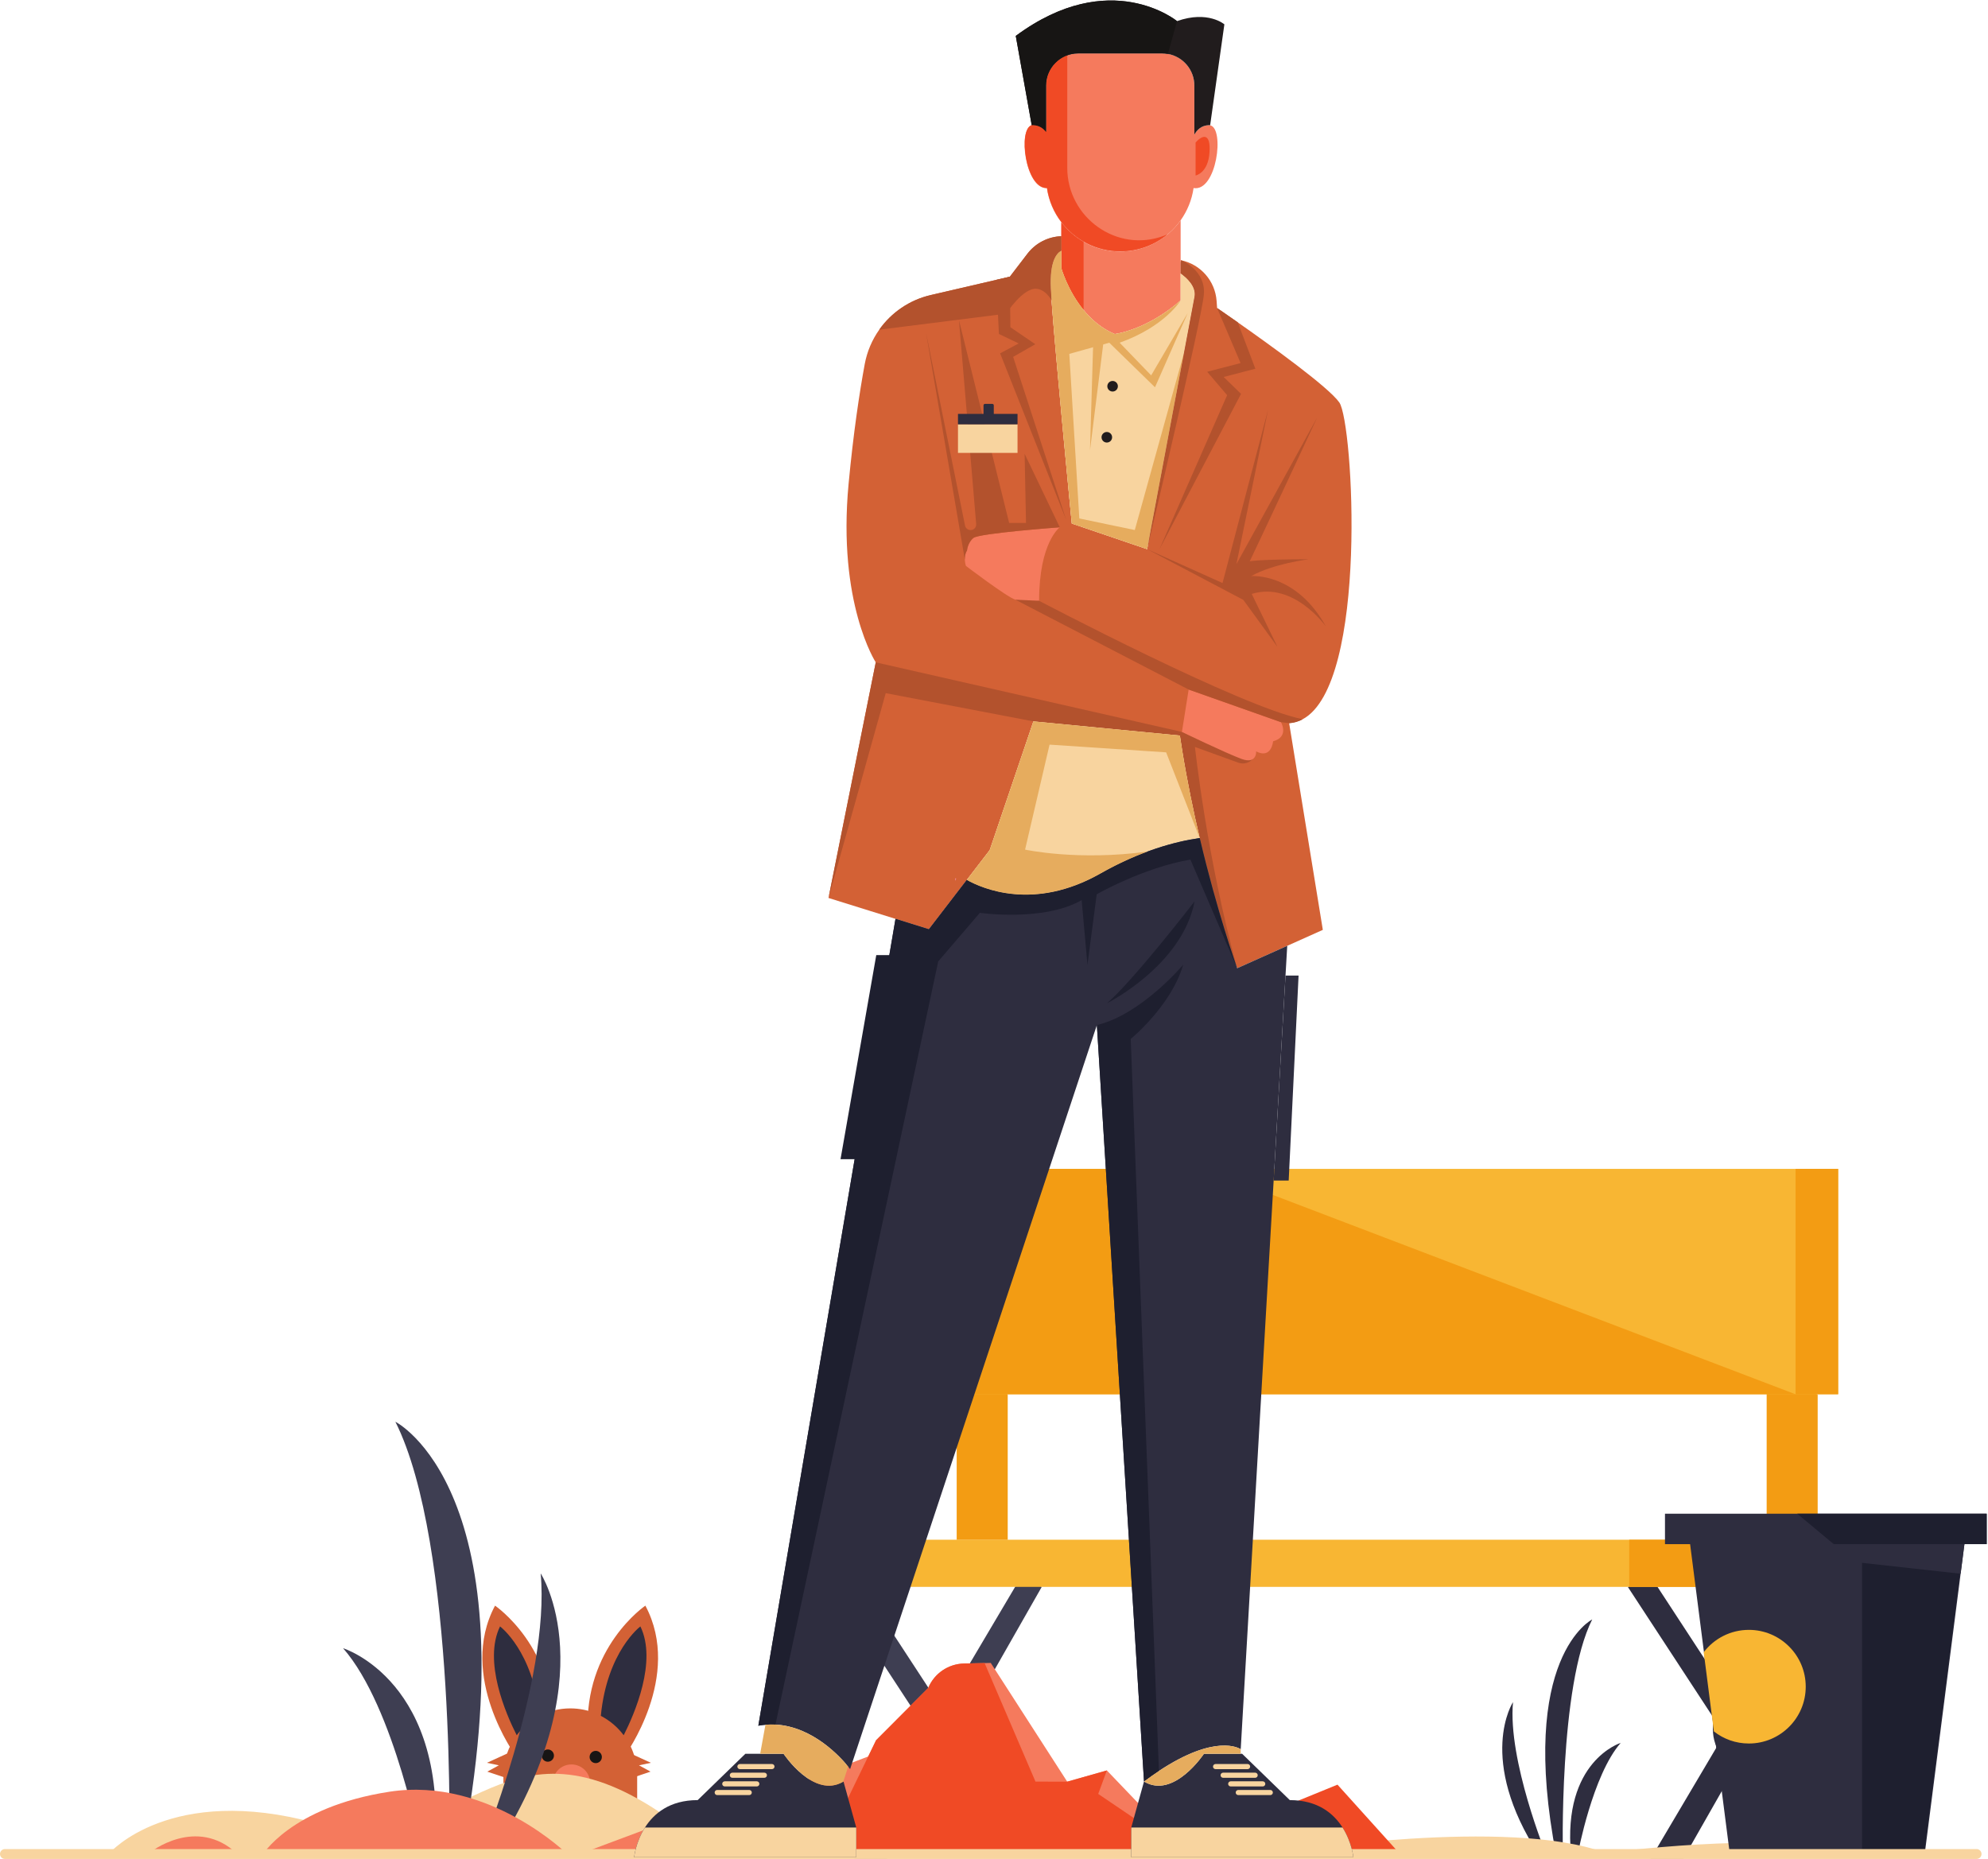 <?xml version="1.0" encoding="UTF-8" standalone="no"?>
<svg
   xmlns:dc="http://purl.org/dc/elements/1.1/"
   xmlns:cc="http://creativecommons.org/ns#"
   xmlns:rdf="http://www.w3.org/1999/02/22-rdf-syntax-ns#"
   xmlns:svg="http://www.w3.org/2000/svg"
   xmlns="http://www.w3.org/2000/svg"
   viewBox="0 0 2530.853 2366.773"
   height="2366.773"
   width="2530.853"
   xml:space="preserve"
   id="svg2"
   version="1.1"><defs
     id="defs6" /><g
     transform="matrix(1.333,0,0,-1.333,0,2366.773)"
     id="g10"><g
       transform="scale(0.1)"
       id="g12"><path
         id="path14"
         style="fill:#d36135;fill-opacity:1;fill-rule:nonzero;stroke:none"
         d="M 6085.22,799.199 V 160.801 H 4807.83 v 638.398 c 0,143.301 47.46,275.701 126.99,382.201 57.52,77 132.32,140.8 218.45,185.2 87.69,45.5 187.64,71.3 293.25,71.3 176.34,0 336.01,-71.3 451.68,-187 115.35,-115.7 187.02,-275.298 187.02,-451.701" /><path
         id="path16"
         style="fill:#d36135;fill-opacity:1;fill-rule:nonzero;stroke:none"
         d="m 4924.09,986.402 c 0,0 -556.12,758.998 -196.28,1432.898 0,0 588.83,-399.1 549.58,-1210.4 l -353.3,-222.498" /><path
         id="path18"
         style="fill:#2e2d3f;fill-opacity:1;fill-rule:nonzero;stroke:none"
         d="m 5153.27,1366.6 c -86.13,-44.4 -160.93,-108.2 -218.45,-185.2 -102.47,201.8 -321.87,705.7 -159.36,1039.5 0,0 317.77,-236.4 377.81,-854.3" /><path
         id="path20"
         style="fill:#d36135;fill-opacity:1;fill-rule:nonzero;stroke:none"
         d="m 5967.23,986.402 c 0,0 556.12,758.998 196.28,1432.898 0,0 -588.83,-399.1 -549.58,-1210.4 l 353.3,-222.498" /><path
         id="path22"
         style="fill:#2e2d3f;fill-opacity:1;fill-rule:nonzero;stroke:none"
         d="m 5738.05,1366.6 c 86.12,-44.4 160.93,-108.2 218.45,-185.2 102.47,201.8 321.86,705.7 159.36,1039.5 0,0 -317.77,-236.4 -377.81,-854.3" /><path
         id="path24"
         style="fill:#f57a5d;fill-opacity:1;fill-rule:nonzero;stroke:none"
         d="m 5636.69,723.5 c 0,-16.102 -2.2,-31.5 -6.29,-45.898 -119.76,22.898 -237,40.5 -351.72,53.699 4.08,95.597 82.35,171.301 178.85,171.301 99.01,0 179.16,-80.102 179.16,-179.102" /><path
         id="path26"
         style="fill:#171514;fill-opacity:1;fill-rule:nonzero;stroke:none"
         d="m 5748.09,973.699 c 0,-32.398 -26.23,-58.597 -58.58,-58.597 -32.35,0 -58.57,26.199 -58.57,58.597 0,32.301 26.22,58.601 58.57,58.601 32.35,0 58.58,-26.3 58.58,-58.601" /><path
         id="path28"
         style="fill:#171514;fill-opacity:1;fill-rule:nonzero;stroke:none"
         d="m 5290.46,987.102 c 0,-32.301 -26.22,-58.5 -58.57,-58.5 -32.35,0 -58.57,26.199 -58.57,58.5 0,32.398 26.22,58.598 58.57,58.598 32.35,0 58.57,-26.2 58.57,-58.598" /><path
         id="path30"
         style="fill:#d36135;fill-opacity:1;fill-rule:nonzero;stroke:none"
         d="m 4895.16,1030.2 -244.67,-112.001 113.72,-24.101 -110.27,-60.297 184.36,-62.102 56.86,258.501" /><path
         id="path32"
         style="fill:#d36135;fill-opacity:1;fill-rule:nonzero;stroke:none"
         d="m 5971.56,1030.2 244.67,-112.001 -113.72,-24.101 110.27,-60.297 -184.36,-62.102 -56.86,258.501" /><g
         transform="scale(1.075)"
         id="g34"><path
           id="path36"
           style="fill:#2e2d3f;fill-opacity:1;fill-rule:nonzero;stroke:none"
           d="M 14462.8,2415.34 16038.3,7.719 H 16300 L 14645.4,2539.67 14462.8,2415.34" /></g><g
         transform="scale(1.077)"
         id="g38"><path
           id="path40"
           style="fill:#2e2d3f;fill-opacity:1;fill-rule:nonzero;stroke:none"
           d="M 16300,2412.72 14927.7,3.901 h -289.5 l 1499.6,2534.319 162.2,-125.5" /></g><path
         id="path42"
         style="fill:#3e3e52;fill-opacity:1;fill-rule:nonzero;stroke:none"
         d="M 7953.91,2597.3 9648.14,8.301 h 281.37 L 8150.25,2731 7953.91,2597.3" /><path
         id="path44"
         style="fill:#3e3e52;fill-opacity:1;fill-rule:nonzero;stroke:none"
         d="M 9948.53,2597.3 8471.18,4.199 H 8159.65 L 9773.95,2732.4 9948.53,2597.3" /><g
         transform="scale(1.065)"
         id="g46"><path
           id="path48"
           style="fill:#f39c13;fill-opacity:1;fill-rule:nonzero;stroke:none"
           d="M 16300,4163.62 V 2860.09 h -457.5 v 1580.96 l 457.5,-277.43" /></g><path
         id="path50"
         style="fill:#f39c13;fill-opacity:1;fill-rule:nonzero;stroke:none"
         d="M 9624.13,4436.3 V 3047.4 H 9136.7 v 1684.5 l 487.43,-295.6" /><path
         id="path52"
         style="fill:#2e2d3f;fill-opacity:1;fill-rule:nonzero;stroke:none"
         d="m 14926,23.699 c 0,0 -40.1,1627.801 280.2,2263.801 0,0 -711.6,-355.8 -342.5,-2259.398 l 62.3,-4.402" /><path
         id="path54"
         style="fill:#2e2d3f;fill-opacity:1;fill-rule:nonzero;stroke:none"
         d="m 15069.1,47.699 c 0,0 139.6,753.703 409.4,1060.701 0,0 -558.3,-172.099 -474.5,-1070.002 l 65.1,9.301" /><path
         id="path56"
         style="fill:#2e2d3f;fill-opacity:1;fill-rule:nonzero;stroke:none"
         d="m 14768.8,37 c 0,0 -370.4,905.398 -319,1461 0,0 -353.2,-538.398 250.4,-1464.398 L 14768.8,37" /><g
         transform="scale(1.077)"
         id="g58"><path
           id="path60"
           style="fill:#f8b633;fill-opacity:1;fill-rule:nonzero;stroke:none"
           d="M 16300,6119.72 V 4121.12 H 8049.84 v 1998.6 H 16300" /></g><g
         transform="scale(1.077)"
         id="g62"><path
           id="path64"
           style="fill:#f8b633;fill-opacity:1;fill-rule:nonzero;stroke:none"
           d="M 7334.76,2830.83 V 2412.72 H 16300 v 418.11 H 7334.76" /></g><g
         transform="scale(1.077)"
         id="g66"><path
           id="path68"
           style="fill:#f39c13;fill-opacity:1;fill-rule:nonzero;stroke:none"
           d="M 14447.2,2830.83 V 2412.72 H 16300 v 418.11 h -1852.8" /></g><g
         transform="scale(1.077)"
         id="g70"><path
           id="path72"
           style="fill:#f39c13;fill-opacity:1;fill-rule:nonzero;stroke:none"
           d="m 16300,6119.72 v -1998.6 h -377.5 v 1998.6 h 377.5" /></g><g
         transform="scale(1.052)"
         id="g74"><path
           id="path76"
           style="fill:#f39c13;fill-opacity:1;fill-rule:nonzero;stroke:none"
           d="M 16300,4218.83 H 8240.69 V 6264.82 H 10935.9 L 16300,4218.83" /></g><g
         transform="scale(1.079)"
         id="g78"><path
           id="path80"
           style="fill:#f8d49f;fill-opacity:1;fill-rule:nonzero;stroke:none"
           d="m 971.163,53.462 c 0,0 536.857,616.816 1827.587,262.682 1290.72,-354.043 1599.13,1062.306 3049.77,91.452 1450.64,-970.949 2649.99,536.856 5551.28,-342.736 0,0 1953.3,308.453 2809.9,-11.398 0,0 1484.9,194.21 2090.3,11.398 L 971.163,53.462" /></g><path
         id="path82"
         style="fill:#f57a5d;fill-opacity:1;fill-rule:nonzero;stroke:none"
         d="m 1429.37,59.801 c 0,0 443.89,357.199 835.76,-10.402 l -835.76,10.402" /><path
         id="path84"
         style="fill:#3e3e52;fill-opacity:1;fill-rule:nonzero;stroke:none"
         d="m 4290.01,22.699 c 0,0 73.44,2986.301 -514.02,4153.001 0,0 1305.46,-652.7 628.25,-4144.802 l -114.23,-8.199" /><path
         id="path86"
         style="fill:#3e3e52;fill-opacity:1;fill-rule:nonzero;stroke:none"
         d="m 4027.41,66.801 c 0,0 -256.06,1382.699 -751.1,1945.999 0,0 1024.22,-315.8 870.59,-1963.101 l -119.49,17.102" /><path
         id="path88"
         style="fill:#3e3e52;fill-opacity:1;fill-rule:nonzero;stroke:none"
         d="m 4578.42,47.199 c 0,0 679.49,1661.001 585.12,2680.201 0,0 648.03,-987.7 -459.29,-2686.502 l -125.83,6.301" /><path
         id="path90"
         style="fill:#f57a5d;fill-opacity:1;fill-rule:nonzero;stroke:none"
         d="M 5519.36,40.199 6210.9,298.801 6660.68,40.199 Z" /><path
         id="path92"
         style="fill:#f57a5d;fill-opacity:1;fill-rule:nonzero;stroke:none"
         d="m 2497.06,25.301 c 0,0 271.8,470.398 1223.11,616.801 C 4671.47,788.398 5429.38,35.699 5429.38,35.699 L 2497.06,25.301" /><path
         id="path94"
         style="fill:#f57a5d;fill-opacity:1;fill-rule:nonzero;stroke:none"
         d="m 11333.9,48.5 -762.8,796.801 -378.8,-107.199 -730.15,1134.098 -58.78,-1.3 -196.72,-4.3 c -150.2,-3.3 -284.31,-94.9 -342.01,-233.6 v 0 L 8366.76,1133.6 8291.72,978.801 7599.01,713.199 7447.39,401.102 6501.96,26.5 l 1351.72,48.699 -18.43,-38 L 11333.9,48.5" /><path
         id="path96"
         style="fill:#f04a25;fill-opacity:1;fill-rule:nonzero;stroke:none"
         d="M 11333.9,48.5 7835.25,37.199 8366.76,1133.6 8864.64,1633 v 0 c 57.7,138.7 191.81,230.3 342.01,233.6 l 196.72,4.3 485.94,-1132.4 302.99,-0.398 378.8,107.199 -82.7,-224.403 845.5,-572.398" /><g
         transform="scale(1.039)"
         id="g98"><path
           id="path100"
           style="fill:#2e2d3f;fill-opacity:1;fill-rule:nonzero;stroke:none"
           d="m 16300,1192.54 c 0,-188.04 -124.3,-340.453 -277.7,-340.453 -153.4,0 -277.7,152.413 -277.7,340.453 0,188.03 124.3,340.45 277.7,340.45 153.4,0 277.7,-152.42 277.7,-340.45" /></g><g
         transform="scale(1.151)"
         id="g102"><path
           id="path104"
           style="fill:#2e2d3f;fill-opacity:1;fill-rule:nonzero;stroke:none"
           d="m 16300,2614.27 -22.9,-178.43 -8.9,-69.02 -297.1,-2319.279 h -1618.9 l -129.5,1010.889 -84.2,657.24 -115.2,898.6 H 16300" /></g><g
         transform="scale(1.149)"
         id="g106"><path
           id="path108"
           style="fill:#1e1f2f;fill-opacity:1;fill-rule:nonzero;stroke:none"
           d="m 16300,2439.27 -8.9,-69.11 -297.5,-2322.552 h -516.4 V 2515.95 c 355,59.35 622.4,22.28 822.8,-76.68" /></g><g
         transform="scale(1.164)"
         id="g110"><path
           id="path112"
           style="fill:#2e2d3f;fill-opacity:1;fill-rule:nonzero;stroke:none"
           d="m 16300.3,2832.77 v -249.73 h -2639.5 v 249.73 h 2639.5" /></g><g
         transform="scale(1.151)"
         id="g114"><path
           id="path116"
           style="fill:#2e2d3f;fill-opacity:1;fill-rule:nonzero;stroke:none"
           d="m 16300,2614.27 -31.8,-247.45 -2244.9,247.45 H 16300" /></g><g
         transform="scale(1.164)"
         id="g118"><path
           id="path120"
           style="fill:#1e1f2f;fill-opacity:1;fill-rule:nonzero;stroke:none"
           d="m 16300.3,2832.77 v -249.73 h -1254.6 l -299.6,249.73 h 1554.2" /></g><g
         transform="scale(1.058)"
         id="g122"><path
           id="path124"
           style="fill:#f8b633;fill-opacity:1;fill-rule:nonzero;stroke:none"
           d="m 16300,1555.09 c 0,-283.33 -229.9,-512.97 -513.3,-512.97 -119.2,0 -228.8,40.56 -315.9,109.19 l -91.6,714.92 c 93.5,122.62 241.3,201.75 407.5,201.75 283.4,0 513.3,-229.55 513.3,-512.89" /></g><path
         id="path126"
         style="fill:#f04a25;fill-opacity:1;fill-rule:nonzero;stroke:none"
         d="m 11590.2,34.699 583.6,430 599.7,244.801 582.7,-646.398 -1766,-28.402" /><g
         transform="scale(1.161)"
         id="g128"><path
           id="path130"
           style="fill:#f8d49f;fill-opacity:1;fill-rule:nonzero;stroke:none"
           d="M 16259.4,0 H 40.602 C 18.178,0 0,18.172 0,40.646 v 0 c 0,22.39 18.178,40.562 40.602,40.562 H 16259.4 c 22.4,0 40.6,-18.172 40.6,-40.562 v 0 C 16300,18.172 16281.8,0 16259.4,0" /></g><path
         id="path132"
         style="fill:#d36135;fill-opacity:1;fill-rule:nonzero;stroke:none"
         d="m 12311.9,10848.1 321.6,-1974.22 -340,-152.47 -478,-213.98 c -0.2,0.49 -0.2,0.98 -0.5,1.46 -11.3,31.13 -191.9,539.26 -357.4,1242.02 -60.3,256.19 -118.8,538.29 -166.6,832.39 -7.9,48.6 -15.5,97.3 -22.6,146.4 L 9869.52,10865 9815.6,10705.9 9452.33,9635.46 9233.44,9350.63 8871.4,8879.51 8552.26,8979.03 7912.5,9178.56 8363.77,11429 c 0,0 -366.7,564 -259.59,1703.6 46.09,489.7 103.68,870.1 154.18,1144.4 22.31,120.8 70.35,232.6 138.74,329.2 115.2,163.5 288.5,283.6 491.22,330.7 l 626.27,145.3 129.43,29.9 168.38,219.9 c 78.69,102.7 197.8,162.5 323.6,167.2 v -138.3 c -43.7,-22 -113.3,-98.8 -100.3,-361.8 1.5,-29.1 3.9,-66.9 6.9,-112 38.7,-541.9 193.4,-2132 193.4,-2132 l 719.6,-244.9 c 0,0 0.3,1.2 0.8,3.7 19.1,101.5 426.2,2269.5 451.7,2407.3 17.9,97.5 -74,180.9 -132.6,222.8 v 126.5 l 5.6,-1.2 c 0,0 0.3,0 0.8,-0.3 185.8,-39.7 323.1,-197.6 337,-387.3 l 4.9,-68.4 c 0,0 79.4,-54.1 197.1,-136.7 305.4,-214 868.7,-619.2 970.4,-765.8 132.6,-190.9 280.2,-2685.7 -349.8,-3025 -39.9,-21.8 -83.1,-34.8 -129.6,-37.7" /><path
         id="path134"
         style="fill:#b3522d;fill-opacity:1;fill-rule:nonzero;stroke:none"
         d="m 11826.3,10470.9 -414,149.7 c 0,0 114.2,-1067.75 402.7,-2111.71 -11.3,31.13 -191.9,539.26 -357.4,1242.02 -60.3,256.19 -118.8,538.29 -166.6,832.39 -7.9,48.6 -15.5,97.3 -22.6,146.4 L 9869.52,10865 8459.11,11134.8 7912.5,9178.56 8363.77,11429 l 2924.03,-664.5 709.3,-186.3 -4.3,-17.9 c -17.8,-73.4 -95.5,-115.1 -166.5,-89.4" /><g
         transform="scale(1.058)"
         id="g136"><path
           id="path138"
           style="fill:#f57a5d;fill-opacity:1;fill-rule:nonzero;stroke:none"
           d="m 10774.2,15084.2 c -15.5,-107.5 -56.8,-206.9 -117,-291.5 -30.5,-42.9 -65.9,-82 -105.4,-116.3 -5.1,-4.4 -10.2,-8.8 -15.5,-13 -115.4,-95 -263.2,-152 -424.4,-152 -216.86,0 -409.86,103.4 -531.69,263.5 -67.68,88 -113.52,193.2 -130.24,307.9 -196.22,-6.3 -263.88,535.4 -136.69,567.6 4.4,1.4 9.27,1.8 14.37,1.6 54.2,-2.3 90.35,-29 115.14,-62.1 v 419.3 c 0,125.2 79,231.7 189.5,272.7 31.47,11.6 65.59,18.1 101.22,18.1 h 756.69 c 160.8,0 291,-130.2 291,-290.8 v -442.9 c 23.8,43.5 63.9,82.9 130.2,85.7 4.4,0.2 8.6,-0.2 12.3,-1.2 133.4,-27.5 59,-602.3 -149.5,-566.6" /></g><g
         transform="scale(1.089)"
         id="g140"><path
           id="path142"
           style="fill:#211c1d;fill-opacity:1;fill-rule:nonzero;stroke:none"
           d="m 10737.6,16090.7 -124.9,-885.4 c -3.6,0.9 -7.6,1.3 -12,1.1 -64.3,-2.7 -103.3,-41 -126.4,-83.3 v 430.4 c 0,138.6 -100,254.1 -232.1,277.7 -16.5,3.2 -33.3,4.7 -50.6,4.7 h -735.2 c -155.91,0 -282.44,-126.5 -282.44,-282.4 v -407.4 c -24.09,32.2 -59.2,58 -111.86,60.3 -4.96,0.2 -9.69,-0.2 -13.96,-1.6 l -140.01,784.4 c 827.15,612.7 1414.37,129.9 1414.37,129.9 271.1,95.9 415.1,-28.4 415.1,-28.4" /></g><path
         id="path144"
         style="fill:#f57a5d;fill-opacity:1;fill-rule:nonzero;stroke:none"
         d="m 11275.5,15650.9 v -765.3 c -329.2,-287.7 -629.4,-320.8 -629.4,-320.8 -124.6,51.5 -222.4,137.3 -297.4,229.2 -153.4,187.2 -212.7,400.3 -212.7,400.3 v 437.7 c 7.1,-9.3 14.4,-18.6 22.3,-27.7 7.1,-8.5 14.7,-17.1 22.5,-25.5 0.5,-0.5 1,-1.2 1.7,-1.9 6.2,-6.6 12.8,-13.3 19.2,-19.6 2.7,-2.7 5.6,-5.4 8.3,-7.9 7.3,-7.3 14.9,-14.2 22.8,-21.1 17.9,-15.7 36.5,-30.4 55.9,-44.1 2.7,-1.9 5.6,-4.1 8.6,-5.9 5.8,-4.1 11.7,-8.1 17.6,-12 11,-7.1 22.3,-14 33.8,-20.6 6.4,-3.6 13,-7.3 19.6,-10.8 19.6,-10.2 40,-19.8 60.8,-28.4 6.9,-2.9 13.8,-5.6 20.9,-8.3 7.1,-2.5 14.2,-5.2 21.3,-7.4 6.8,-2.4 14,-4.6 21.1,-7.1 0.2,0 0.2,0 0.5,0 14.4,-4.4 28.9,-8.3 43.8,-11.7 5.4,-1.3 11.1,-2.7 16.9,-3.7 6.4,-1.5 12.5,-2.7 18.9,-3.7 6.4,-1.2 12.8,-2.2 19.4,-3.2 5.1,-1 10.3,-1.5 15.4,-2.2 4.4,-0.7 8.8,-1.2 13.3,-1.7 4.6,-0.5 9.5,-1 14.2,-1.2 6.6,-0.8 13.2,-1.2 19.8,-1.7 h 1.3 c 13.9,-0.8 28.4,-1.3 42.6,-1.3 24.8,0 49.3,1.3 73.3,4 8.3,0.7 16.9,1.7 25.2,2.9 10.8,1.5 21.4,3.2 31.9,5.1 h 0.3 c 1.4,0.3 2.9,0.5 4.4,1 9,1.7 17.9,3.4 26.7,5.7 9.1,1.9 18.1,4.4 26.9,6.8 4,1 7.9,2.2 11.8,3.5 7.6,2.1 15.2,4.4 22.6,7.1 9.3,2.9 18.3,6.1 27.2,9.5 2.7,1 5.4,2 7.8,3.2 7.6,2.7 15.2,5.9 22.8,9.3 1,0.3 2,0.8 2.7,1.2 7.6,3.2 15.5,6.9 23.1,10.6 2.6,1.2 5.4,2.4 8,3.9 7.4,3.7 14.5,7.4 21.6,11.3 1.5,0.7 3.2,1.5 4.7,2.4 6.8,4 13.7,7.6 20.3,11.8 2.2,1 4.2,2.5 6.4,3.7 7.6,4.6 15.2,9.5 22.5,14.4 0.8,0.3 1.5,0.8 2.2,1.5 8.4,5.4 16.7,11.3 24.6,17.2 5.4,3.6 10.7,7.8 15.9,12 5.4,3.9 10.8,8.1 15.9,12.5 l 0.3,0.2 c 5.6,4.4 11,9.1 16.4,13.7 41.7,36.3 79.2,77.8 111.5,123.1" /><path
         id="path146"
         style="fill:#f38a9a;fill-opacity:1;fill-rule:nonzero;stroke:none"
         d="m 9120.69,9365.58 h 10.53 l -4.4,-24.51 z" /><g
         transform="scale(1.057)"
         id="g148"><path
           id="path150"
           style="fill:#f04a25;fill-opacity:1;fill-rule:nonzero;stroke:none"
           d="m 10548,14679.7 c -115.5,-95.1 -263.5,-152.1 -424.9,-152.1 -217.07,0 -410.29,103.4 -532.26,263.7 -67.74,88.1 -113.63,193.4 -130.37,308.2 -196.45,-6.3 -264.18,536 -136.85,568.3 4.41,1.3 9.28,1.8 14.39,1.6 54.26,-2.4 90.44,-29 115.26,-62.2 v 419.8 c 0,125.3 79.1,232 189.71,273 v -1017.7 c 0,-451.5 449.52,-773.4 872.52,-615.3 10.8,4 21.6,8.2 32.5,12.7" /></g><g
         transform="scale(1.012)"
         id="g152"><path
           id="path154"
           style="fill:#f04a25;fill-opacity:1;fill-rule:nonzero;stroke:none"
           d="m 11282.9,16199.9 v -311.6 c 0,0 118.1,21.3 131.2,216.5 13.1,195.2 -70.5,164 -131.2,95.1" /></g><path
         id="path156"
         style="fill:#f04a25;fill-opacity:1;fill-rule:nonzero;stroke:none"
         d="M 10348.7,15445.7 V 14794 c -153.4,187.2 -212.7,400.3 -212.7,400.3 v 437.7 c 7.1,-9.3 14.4,-18.6 22.3,-27.7 7.1,-8.5 14.7,-17.1 22.5,-25.5 0.5,-0.5 1,-1.2 1.7,-1.9 6.2,-6.6 12.8,-13.3 19.2,-19.6 2.7,-2.7 5.6,-5.4 8.3,-7.9 7.3,-7.3 14.9,-14.2 22.8,-21.1 17.9,-15.7 36.5,-30.4 55.9,-44.1 2.7,-1.9 5.6,-4.1 8.6,-5.9 5.8,-4.1 11.7,-8.1 17.6,-12 11,-7.1 22.3,-14 33.8,-20.6" /><path
         id="path158"
         style="fill:#f8d49f;fill-opacity:1;fill-rule:nonzero;stroke:none"
         d="m 11408.1,14921.2 c -7.3,-40 -46.8,-250.5 -99.5,-531.9 -133.8,-712.6 -353,-1879.1 -353,-1879.1 l -643.1,218.9 -46.6,15.7 -29.9,10.3 c 0,0 -181.7,1865.8 -200.3,2244 -13,263 56.6,339.8 100.3,361.8 v -166.6 c 0,0 59.3,-213.1 212.7,-400.3 75,-91.9 172.8,-177.7 297.4,-229.2 0,0 300.2,33.1 629.4,320.8 v 258.4 c 58.6,-41.9 150.5,-125.3 132.6,-222.8" /><path
         id="path160"
         style="fill:#f8d49f;fill-opacity:1;fill-rule:nonzero;stroke:none"
         d="m 11457.6,9750.91 c -136.5,-19.86 -305.6,-58.1 -498.8,-129.18 -139,-51.23 -290.4,-119.62 -450.7,-210.56 -632.69,-358.85 -1124.89,-144.37 -1274.66,-60.54 l 218.89,284.83 363.27,1070.44 53.92,159.1 1398.88,-135.3 c 7.1,-49.1 14.7,-97.8 22.6,-146.4 47.8,-294.1 106.3,-576.2 166.6,-832.39" /><path
         id="path162"
         style="fill:#2e2d3f;fill-opacity:1;fill-rule:nonzero;stroke:none"
         d="m 12293.5,8721.41 -16.4,-284.09 -113.3,-1958.02 -314.5,-5431.8 c 0,0.2 -0.2,0.2 -0.5,0.5 -12.7,8.6 -238.7,150.7 -780.7,-207.898 -44.6,-29.602 -91.6,-62.704 -140.6,-99.5 -0.5,-0.204 -1.3,-0.704 -1.8,-1.204 L 10475.5,7964.25 8118.65,858 c 0,0 -6.38,8.898 -18.39,24 -70.35,86.801 -334.34,381.9 -694.18,401.3 -31.13,1.7 -63.24,1.2 -95.84,-1.7 -22.3,-1.7 -44.85,-4.9 -67.89,-9.1 l 1309.91,7706.53 319.14,-99.52 362.04,471.12 c 149.77,-83.83 641.97,-298.31 1274.66,60.54 383.1,217.18 714.5,305.67 949.5,339.74 165.5,-702.76 346.1,-1210.89 357.4,-1242.02 l 0.5,-1.46 478,213.98" /><path
         id="path164"
         style="fill:#f57a5d;fill-opacity:1;fill-rule:nonzero;stroke:none"
         d="m 12158.4,10674.8 c 0,0 -14.2,-171.9 -161.3,-96.6 0,0 7.1,-125.5 -139.7,-71.8 -146.8,53.9 -569.6,258.1 -569.6,258.1 l 64.4,404.7 881.5,-311.6 c 0,0 82.3,-139.7 -75.3,-182.8" /><path
         id="path166"
         style="fill:#f57a5d;fill-opacity:1;fill-rule:nonzero;stroke:none"
         d="m 10121.5,12718.8 c 0,0 -197.56,-141.4 -197.56,-702 0,0 -146.83,-13.3 -226.99,10.8 -79.9,24 -472.09,322.8 -472.09,322.8 0,0 -9.07,26.2 -10.29,60 -0.98,27.2 2.93,59.4 20.82,86.8 0,0 5.4,74.8 61.28,120.1 56.14,45.4 824.83,101.5 824.83,101.5" /><path
         id="path168"
         style="fill:#2e2d3f;fill-opacity:1;fill-rule:nonzero;stroke:none"
         d="M 12925.2,16.301 H 10803.9 V 300.398 l 121.8,439 c 0.5,-0.3 1,-0.496 1.5,-0.796 282.9,-169.102 570.9,265.798 570.9,265.798 h 364.7 l 455.4,-442.502 c 268.5,0 419.2,-129.199 503.5,-261.5 89,-140 103.5,-284.097 103.5,-284.097" /><path
         id="path170"
         style="fill:#f8d49f;fill-opacity:1;fill-rule:nonzero;stroke:none"
         d="M 12925.2,16.301 H 10803.9 V 300.398 h 2017.8 c 89,-140 103.5,-284.097 103.5,-284.097" /><path
         id="path172"
         style="fill:#e6ac5e;fill-opacity:1;fill-rule:nonzero;stroke:none"
         d="m 11342.7,14764.3 -312.1,-708.1 -436.5,425.7 -381.7,-106.6 100.1,-1646.2 -76.5,26 c 0,0 -181.7,1865.8 -200.3,2244 -13,263 56.6,339.8 100.3,361.8 v -166.6 c 0,0 59.3,-213.1 212.7,-400.3 75,-91.9 172.8,-177.7 297.4,-229.2 0,0 300.2,33.1 629.4,320.8 0,0 -149.3,-249.7 -582.4,-403.7 l 301,-312 348.6,594.4" /><path
         id="path174"
         style="fill:#e6ac5e;fill-opacity:1;fill-rule:nonzero;stroke:none"
         d="m 11308.6,14389.3 c -133.8,-712.6 -353,-1879.1 -353,-1879.1 l -643.1,218.9 -46.6,15.7 -0.8,67.4 572.6,-119.6 470.9,1696.7" /><path
         id="path176"
         style="fill:#e6ac5e;fill-opacity:1;fill-rule:nonzero;stroke:none"
         d="m 10441.3,14509.6 -31.5,-1055.2 132.6,1064 z" /><path
         id="path178"
         style="fill:#211c1d;fill-opacity:1;fill-rule:nonzero;stroke:none"
         d="m 10676.2,14066.1 c 0,-27.9 -22.6,-50.5 -50.4,-50.5 -27.9,0 -50.5,22.6 -50.5,50.5 0,27.9 22.6,50.5 50.5,50.5 27.8,0 50.4,-22.6 50.4,-50.5" /><path
         id="path180"
         style="fill:#211c1d;fill-opacity:1;fill-rule:nonzero;stroke:none"
         d="m 10621.1,13578.8 c 0,-27.9 -22.6,-50.5 -50.5,-50.5 -27.9,0 -50.5,22.6 -50.5,50.5 0,27.8 22.6,50.5 50.5,50.5 27.9,0 50.5,-22.7 50.5,-50.5" /><path
         id="path182"
         style="fill:#b3522d;fill-opacity:1;fill-rule:nonzero;stroke:none"
         d="m 10955.6,12510.2 720,-323.6 434.9,1654.5 -302.5,-1474.9 770.5,1399.2 c 0,0 -444.4,-954.9 -642.9,-1370.8 0,0 99.3,18.9 562.5,18.9 0,0 -340.3,-42.6 -548.3,-160.8 0,0 425.4,37.9 713.8,-482.1 0,0 -307.3,434.9 -709.1,312 l 245.8,-505.8 -326.2,449 -918.5,484.4" /><path
         id="path184"
         style="fill:#b3522d;fill-opacity:1;fill-rule:nonzero;stroke:none"
         d="m 11497.4,14943.7 c -18.4,-226.9 -517.5,-2331.3 -541,-2429.8 19.1,101.5 426.2,2269.5 451.7,2407.3 17.9,97.5 -74,180.9 -132.6,222.8 v 108.6 l 5.6,16.7 c 0,0 0.3,0 0.8,-0.3 13.2,-5.4 233.6,-99.8 215.5,-325.3" /><path
         id="path186"
         style="fill:#b3522d;fill-opacity:1;fill-rule:nonzero;stroke:none"
         d="m 11686.6,14154.7 165.7,-161.5 -779,-1483.5 646.4,1471 -190.7,223.7 319.1,82.9 -224.3,526 c 0,0 79.4,-54.1 197.1,-136.7 l 168.2,-443.2 -302.5,-78.7" /><g
         transform="scale(1.089)"
         id="g188"><path
           id="path190"
           style="fill:#171514;fill-opacity:1;fill-rule:nonzero;stroke:none"
           d="m 10322.5,16119.1 -80.3,-287.9 c -16.5,3.2 -33.3,4.7 -50.6,4.7 h -735.2 c -155.91,0 -282.44,-126.5 -282.44,-282.4 v -407.4 c -24.09,32.2 -59.2,58 -111.86,60.3 -4.96,0.2 -9.69,-0.2 -13.96,-1.6 l -140.01,784.4 c 827.15,612.7 1414.37,129.9 1414.37,129.9" /></g><path
         id="path192"
         style="fill:#b3522d;fill-opacity:1;fill-rule:nonzero;stroke:none"
         d="m 9551.36,14380.4 177.47,94.4 -188.75,90.7 -25.49,516.7 129.43,29.9 5.63,-482.4 237.76,-162.2 -211.53,-120.9 505.92,-1555 -630.44,1588.8" /><path
         id="path194"
         style="fill:#b3522d;fill-opacity:1;fill-rule:nonzero;stroke:none"
         d="m 10121.5,12718.8 c 0,0 -768.69,-56.1 -824.83,-101.5 -55.88,-45.3 -61.28,-120.1 -61.28,-120.1 -17.89,-27.4 -21.8,-59.6 -20.82,-86.8 l -371.6,2172.8 373.4,-1847.9 c 7.08,-35.1 45.74,-53.6 77.51,-37.2 v 0 c 19.35,10 30.78,30.7 28.94,52.4 l -164.63,1947.6 479.45,-1937.4 h 161.05 l -13.24,660.1 336.05,-702" /><path
         id="path196"
         style="fill:#b3522d;fill-opacity:1;fill-rule:nonzero;stroke:none"
         d="m 10136,15499.2 v -138.3 c -43.7,-22 -113.3,-98.8 -100.3,-361.8 1.5,-29.1 3.9,-66.9 6.9,-112 -30.7,51.2 -77.98,103.2 -141.7,109.8 -129.92,13.5 -292.18,-238 -292.18,-238 L 8397.1,14606.2 c 115.2,163.5 288.5,283.6 491.22,330.7 l 626.27,145.3 129.43,29.9 168.38,219.9 c 78.69,102.7 197.8,162.5 323.6,167.2" /><path
         id="path198"
         style="fill:#b3522d;fill-opacity:1;fill-rule:nonzero;stroke:none"
         d="m 12441.5,10885.8 c -39.9,-21.8 -83.1,-34.8 -129.6,-37.7 l -78.2,9.5 -881.5,311.6 -1655.25,858.4 226.99,-10.8 c 0,0 1938.16,-1019 2517.56,-1131" /><path
         id="path200"
         style="fill:#1e1f2f;fill-opacity:1;fill-rule:nonzero;stroke:none"
         d="m 11815,8508.89 -446.1,1036.12 c -453,-77.46 -894.9,-331.4 -894.9,-331.4 l -88.5,-674.08 -55.2,618.69 C 9965.6,8948.39 9357.95,9036.64 9357.95,9036.64 L 8960.38,8572.62 7406.08,1283.3 c -52.7,2.7 -107.36,-0.2 -163.73,-10.8 l 1309.91,7706.53 319.14,-99.52 362.04,471.12 c 149.77,-83.83 641.97,-298.31 1274.66,60.54 383.1,217.18 714.5,305.67 949.5,339.74 165.5,-702.76 346.1,-1210.89 357.4,-1242.02" /><path
         id="path202"
         style="fill:#e6ac5e;fill-opacity:1;fill-rule:nonzero;stroke:none"
         d="M 10023.7,10643.1 9789.85,9640.36 c 0,0 505.45,-110.06 1168.95,-18.63 -139,-51.23 -290.4,-119.62 -450.7,-210.56 -632.69,-358.85 -1124.89,-144.37 -1274.66,-60.54 l 218.89,284.83 363.27,1070.44 53.92,159.1 1398.88,-135.3 c 7.1,-49.1 14.7,-97.8 22.6,-146.4 47.8,-294.1 106.3,-576.2 166.6,-832.39 l -320.6,818.49 -1113.3,73.7" /><path
         id="path204"
         style="fill:#1e1f2f;fill-opacity:1;fill-rule:nonzero;stroke:none"
         d="m 10798.8,7832.12 269.3,-6992.018 c -45.1,-29.903 -92.6,-63.504 -142.4,-100.704 l -450.2,7224.852 c 428.7,103.43 824.5,577 824.5,577 -114.4,-393.91 -501.2,-709.13 -501.2,-709.13" /><path
         id="path206"
         style="fill:#e6ac5e;fill-opacity:1;fill-rule:nonzero;stroke:none"
         d="m 11849.3,1047.5 v -43.1 h -351.2 c 0,0 -288,-434.9 -570.9,-265.798 l 0.3,2 c 49,36.796 96,69.898 140.6,99.5 542,358.598 768,216.498 780.7,207.898 0.3,-0.3 0.5,-0.3 0.5,-0.5" /><path
         id="path208"
         style="fill:#f8d49f;fill-opacity:1;fill-rule:nonzero;stroke:none"
         d="m 11915,857.602 h -305.9 c -13.5,0 -24.5,11 -24.5,24.5 v 0 c 0,13.597 11,24.496 24.5,24.496 h 305.9 c 13.6,0 24.6,-10.899 24.6,-24.496 v 0 c 0,-13.5 -11,-24.5 -24.6,-24.5" /><path
         id="path210"
         style="fill:#f8d49f;fill-opacity:1;fill-rule:nonzero;stroke:none"
         d="m 11987.3,775 h -305.9 c -13.6,0 -24.5,11 -24.5,24.5 v 0 c 0,13.5 10.9,24.5 24.5,24.5 h 305.9 c 13.6,0 24.5,-11 24.5,-24.5 v 0 c 0,-13.5 -10.9,-24.5 -24.5,-24.5" /><path
         id="path212"
         style="fill:#f8d49f;fill-opacity:1;fill-rule:nonzero;stroke:none"
         d="m 12059.6,692.398 h -305.9 c -13.6,0 -24.5,11 -24.5,24.5 v 0 c 0,13.5 10.9,24.504 24.5,24.504 h 305.9 c 13.5,0 24.5,-11.004 24.5,-24.504 v 0 c 0,-13.5 -11,-24.5 -24.5,-24.5" /><path
         id="path214"
         style="fill:#f8d49f;fill-opacity:1;fill-rule:nonzero;stroke:none"
         d="M 12131.9,609.801 H 11826 c -13.6,0 -24.6,10.898 -24.6,24.5 v 0 c 0,13.5 11,24.5 24.6,24.5 h 305.9 c 13.5,0 24.5,-11 24.5,-24.5 v 0 c 0,-13.602 -11,-24.5 -24.5,-24.5" /><path
         id="path216"
         style="fill:#2e2d3f;fill-opacity:1;fill-rule:nonzero;stroke:none"
         d="M 8177.47,300.398 V 16.301 H 6056.22 c 0,0 14.46,144.097 103.43,284.097 84.32,132.301 235.08,261.5 503.48,261.5 l 455.43,442.502 h 364.73 c 0,0 287.78,-434.599 570.64,-266.002 0.24,0.204 0.24,0.204 0.24,0.204 l 1.47,0.796 121.83,-439" /><path
         id="path218"
         style="fill:#f8d49f;fill-opacity:1;fill-rule:nonzero;stroke:none"
         d="M 6056.32,16.301 H 8177.57 V 300.398 h -2017.8 c -88.99,-140 -103.45,-284.097 -103.45,-284.097" /><path
         id="path220"
         style="fill:#f8d49f;fill-opacity:1;fill-rule:nonzero;stroke:none"
         d="m 7066.45,857.602 h 305.94 c 13.54,0 24.51,11 24.51,24.5 v 0 c 0,13.597 -10.97,24.496 -24.51,24.496 h -305.94 c -13.54,0 -24.52,-10.899 -24.52,-24.496 v 0 c 0,-13.5 10.98,-24.5 24.52,-24.5" /><path
         id="path222"
         style="fill:#f8d49f;fill-opacity:1;fill-rule:nonzero;stroke:none"
         d="m 6994.16,775 h 305.94 c 13.54,0 24.52,11 24.52,24.5 v 0 c 0,13.5 -10.98,24.5 -24.52,24.5 h -305.94 c -13.54,0 -24.51,-11 -24.51,-24.5 v 0 c 0,-13.5 10.97,-24.5 24.51,-24.5" /><path
         id="path224"
         style="fill:#f8d49f;fill-opacity:1;fill-rule:nonzero;stroke:none"
         d="m 6921.88,692.398 h 305.94 c 13.54,0 24.51,11 24.51,24.5 v 0 c 0,13.5 -10.97,24.504 -24.51,24.504 h -305.94 c -13.54,0 -24.51,-11.004 -24.51,-24.504 v 0 c 0,-13.5 10.97,-24.5 24.51,-24.5" /><path
         id="path226"
         style="fill:#f8d49f;fill-opacity:1;fill-rule:nonzero;stroke:none"
         d="m 6849.59,609.801 h 305.94 c 13.54,0 24.52,10.898 24.52,24.5 v 0 c 0,13.5 -10.98,24.5 -24.52,24.5 h -305.94 c -13.54,0 -24.51,-11 -24.51,-24.5 v 0 c 0,-13.602 10.97,-24.5 24.51,-24.5" /><path
         id="path228"
         style="fill:#e6ac5e;fill-opacity:1;fill-rule:nonzero;stroke:none"
         d="m 8100.26,882 -46.09,-143.398 c 0,0 0,0 -0.24,-0.204 C 7771.07,569.801 7483.29,1004.4 7483.29,1004.4 h -223.54 l 50.49,277.2 c 32.6,2.9 64.71,3.4 95.84,1.7 359.84,-19.4 623.83,-314.499 694.18,-401.3" /><path
         id="path230"
         style="fill:#2e2d3f;fill-opacity:1;fill-rule:nonzero;stroke:none"
         d="m 12401.8,8437.32 -94.3,-1958.02 h -143.7 l 113.3,1958.02 h 124.7" /><path
         id="path232"
         style="fill:#1e1f2f;fill-opacity:1;fill-rule:nonzero;stroke:none"
         d="M 8569.7,8632.85 H 8368.68 L 8027.33,6683.3 h 216.19 l 326.18,1949.55" /><path
         id="path234"
         style="fill:#1e1f2f;fill-opacity:1;fill-rule:nonzero;stroke:none"
         d="m 10571.1,8172.38 c 0,0 719.8,359.89 837.7,974.17 0,0 -583.3,-757 -837.7,-974.17" /><path
         id="path236"
         style="fill:#f8d49f;fill-opacity:1;fill-rule:nonzero;stroke:none"
         d="m 9717.74,13702.4 v -272.8 h -568.67 v 272.8 h 568.67" /><path
         id="path238"
         style="fill:#2e2d3f;fill-opacity:1;fill-rule:nonzero;stroke:none"
         d="m 9717.74,13802 v -99.6 h -568.67 v 99.6 h 568.67" /><path
         id="path240"
         style="fill:#2e2d3f;fill-opacity:1;fill-rule:nonzero;stroke:none"
         d="m 9476.88,13744 h -69.81 c -7.83,0 -14.18,6.4 -14.18,14.2 v 125.4 c 0,7.9 6.35,14.2 14.18,14.2 h 69.81 c 7.83,0 14.18,-6.3 14.18,-14.2 v -125.4 c 0,-7.8 -6.35,-14.2 -14.18,-14.2" /></g></g></svg>